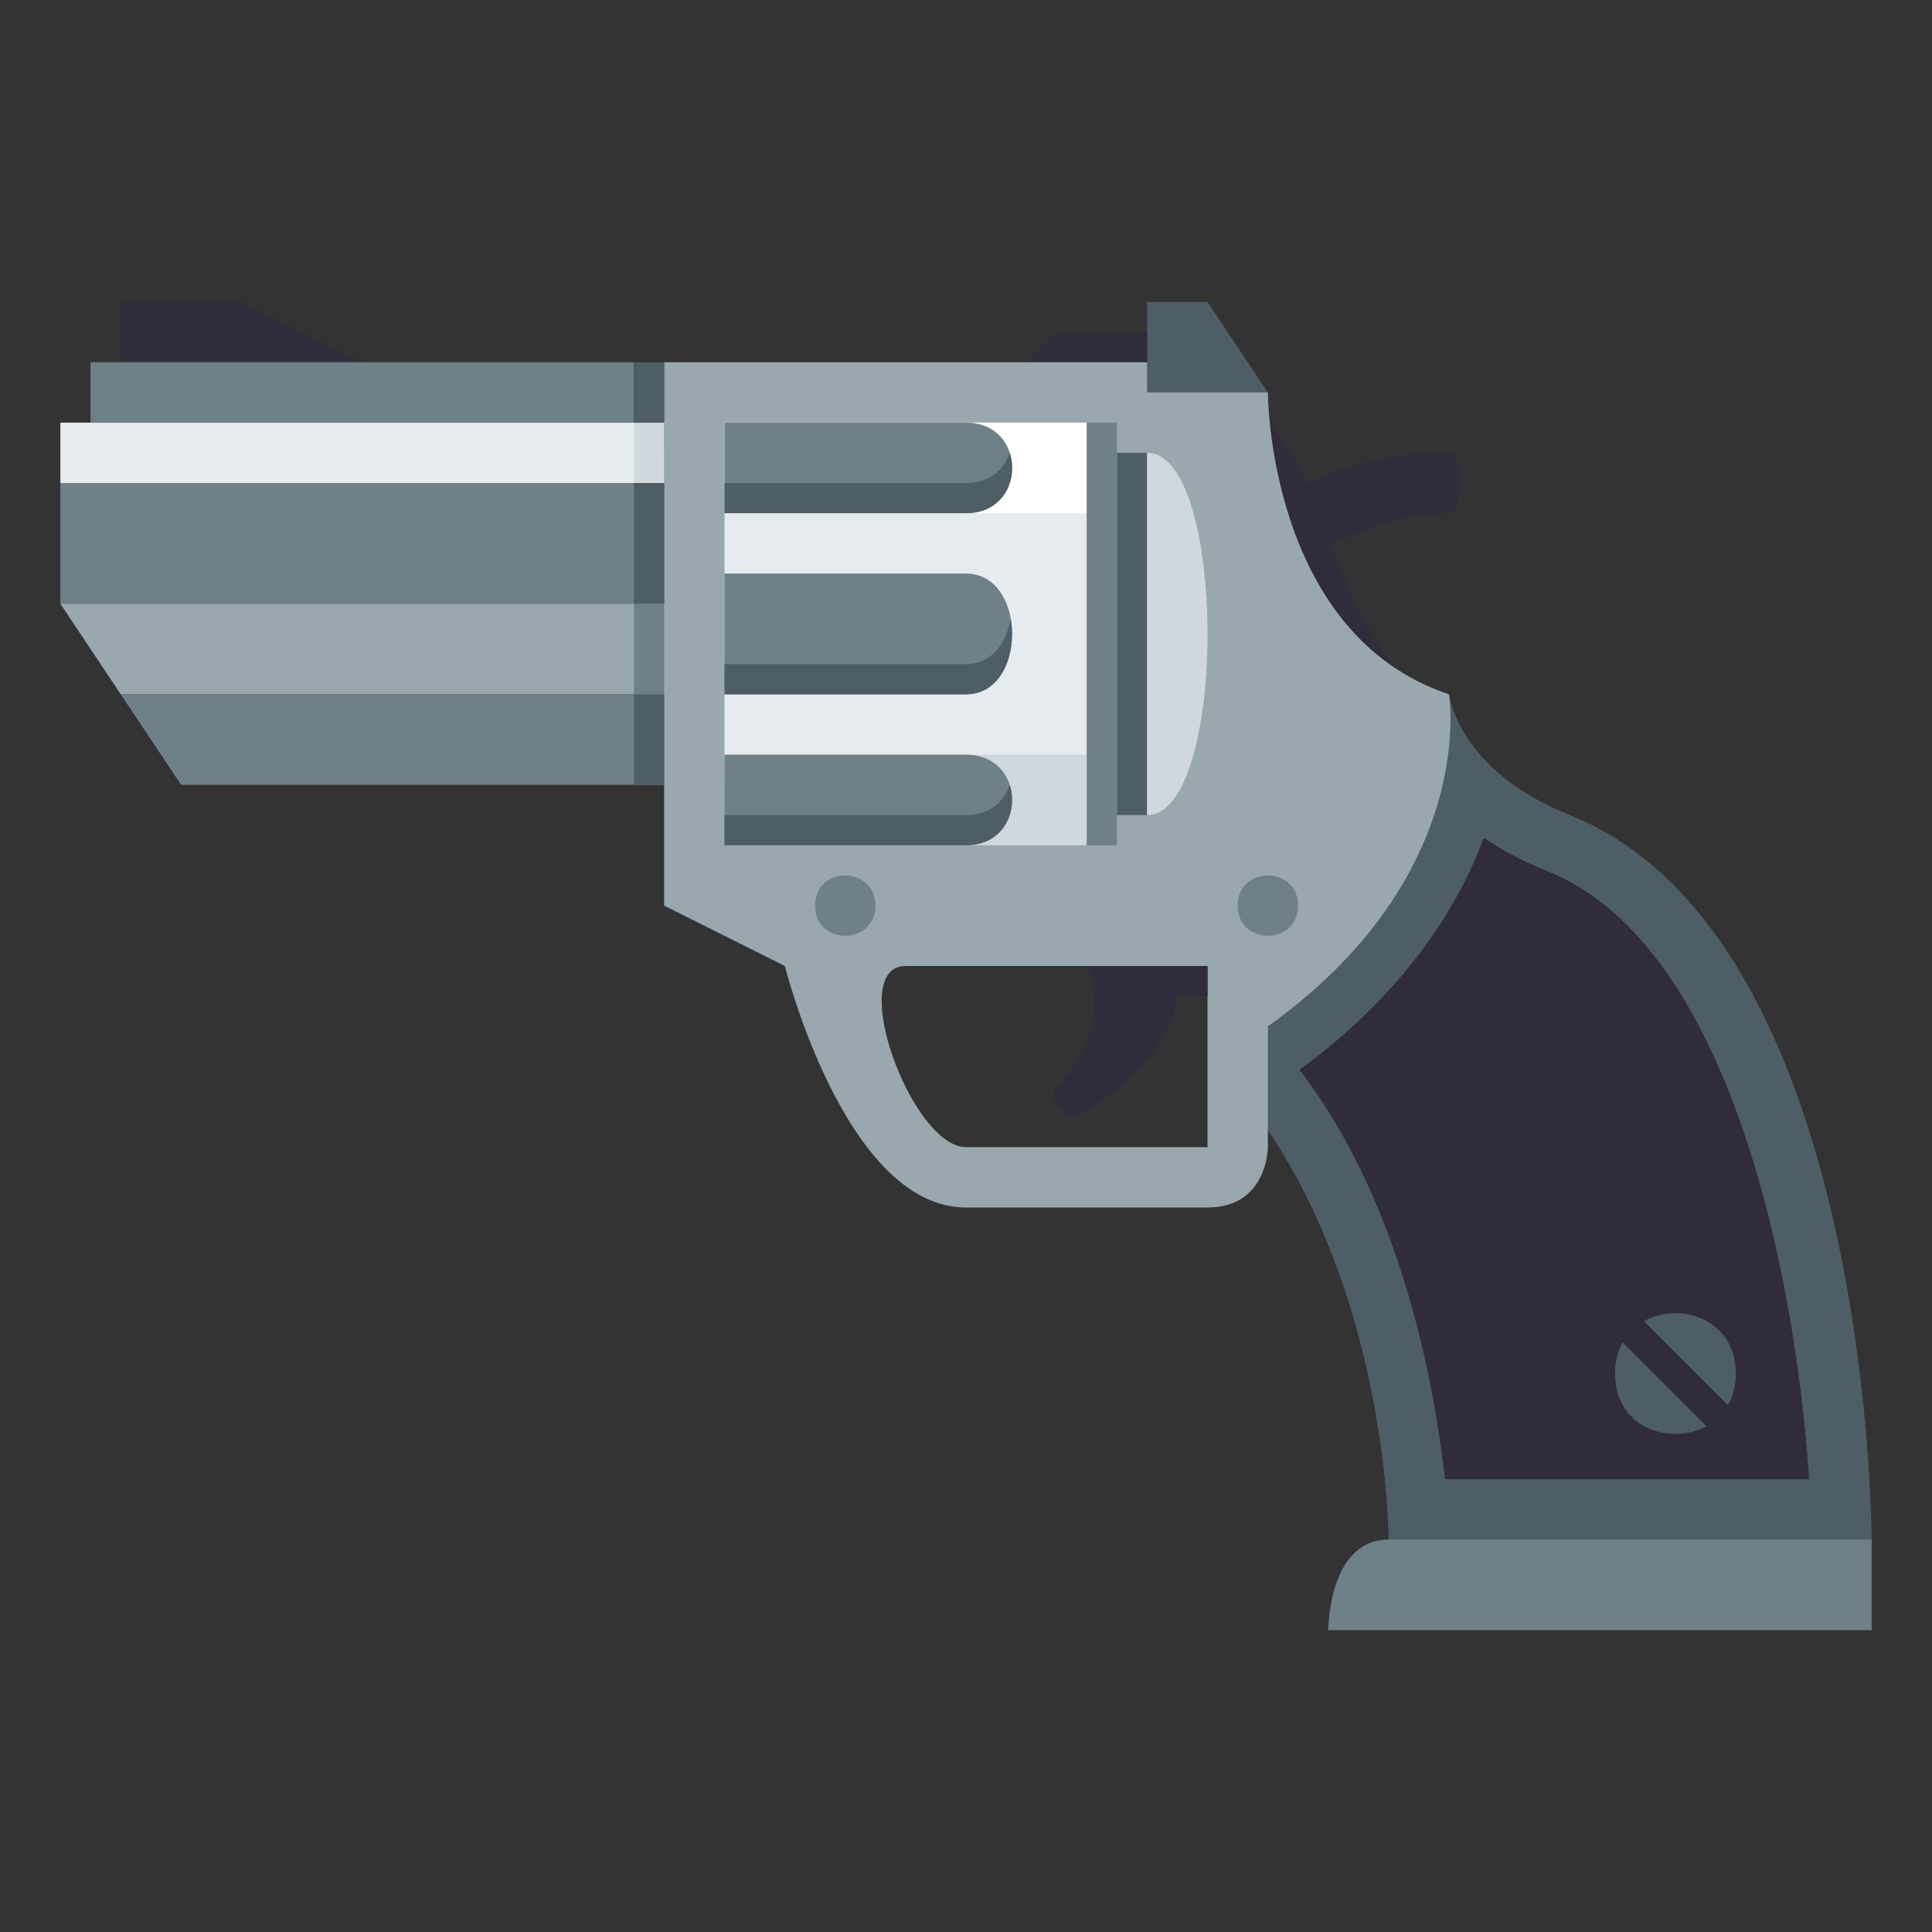 <?xml version="1.0" encoding="utf-8"?>
<!-- Generator: Adobe Illustrator 15.0.0, SVG Export Plug-In . SVG Version: 6.00 Build 0)  -->
<!DOCTYPE svg PUBLIC "-//W3C//DTD SVG 1.1//EN" "http://www.w3.org/Graphics/SVG/1.1/DTD/svg11.dtd">
<svg version="1.1" id="Layer_1" xmlns="http://www.w3.org/2000/svg" xmlns:xlink="http://www.w3.org/1999/xlink" x="0px" y="0px"
	 width="64px" height="64px" viewBox="0 0 64 64" enable-background="new 0 0 64 64" xml:space="preserve">
<rect x="0" y="0" width="64" height="64" fill="#333333" stroke="none"/>
<path fill="#302C3B" d="M46.957,50c-0.174-2.435-1.043-9.784-5.374-14.768c1.958-1.255,5.849-4.292,7.053-9.195
	c0.68,0.673,1.639,1.35,2.993,1.892c7.989,3.195,9.168,18.189,9.342,22.071H46.957z"/>
<path fill="#4E5E67" d="M49.152,27.754c0.586,0.398,1.281,0.774,2.104,1.103c6.332,2.533,8.3,14.297,8.673,20.143H47.867
	c-0.312-2.813-1.352-9.078-4.822-13.561C44.999,34.02,47.772,31.474,49.152,27.754 M48,23c0,8-8,12-8,12c6,6,6,16,6,16h16
	c0,0,0-20-10-24C48.285,25.515,48,23,48,23L48,23z"/>
<path fill="#302C3B" d="M40,21c0,0,4-4,8-4c0.5,0,0.5-2,0-2c-6,0-8,4-8,4V21z"/>
<path fill="#302C3B" d="M47,23c-3-3-3-7-5-9l-1,5L47,23z"/>
<rect x="2" y="15" fill="#6E8189" width="20" height="5"/>
<polygon fill="#99A8AE" points="4,23 23,23 23,20 2,20 "/>
<path fill="#6E8189" d="M44,54h18v-3c0,0-13,0-16,0C44,51,44,54,44,54z"/>
<polygon fill="#302C3B" points="4,12 12,12 8,10 4,10 "/>
<polygon fill="#4E5E67" points="38,13 42,13 40,10 38,10 "/>
<polygon fill="#302C3B" points="34,12 38,12 38,11 35,11 "/>
<polygon fill="#6E8189" points="6,26 22,26 22,23 4,23 "/>
<rect x="2" y="14" fill="#E6EBEF" width="20" height="2"/>
<rect x="3" y="12" fill="#6E8189" width="18" height="2"/>
<path fill="#4E5E67" d="M57.5,45.504c0,2.662-4,2.662-4,0C53.5,42.833,57.5,42.833,57.5,45.504z"/>
<path fill="#99A8AE" d="M42,13h-4v-1H22v18l4,2c0,0,2,8,6,8c2,0,5.5,0,8,0c2,0,2-2,2-2v-4c7-5,6-11,6-11C42,21,42,13,42,13z M40,38
	c0,0-6,0-8,0c-1.803,0-4-6-2-6c2.5,0,10,0,10,0V38z"/>
<path fill="#302C3B" d="M36,32c0,0,1,2-1,4c-0.354,0.354,0.329,1.2,0.758,0.943C39,35,39,33,39,33h1v-1H36z"/>
<rect x="55" y="43" transform="matrix(0.707 -0.707 0.707 0.707 -15.918 52.571)" fill="#302C3B" width="1" height="4.999"/>
<rect x="24" y="14" fill="#E6EBEF" width="12" height="12"/>
<rect x="24" y="25" fill="#CFD8DD" width="12" height="3"/>
<rect x="24" y="14" fill="#FFFFFF" width="12" height="3"/>
<rect x="21" y="23" fill="#4E5E67" width="1" height="3"/>
<rect x="21" y="20" fill="#6E8189" width="1" height="3"/>
<rect x="21" y="14" fill="#CFD8DD" width="1" height="2"/>
<rect x="21" y="12" fill="#4E5E67" width="1" height="2"/>
<rect x="21" y="16" fill="#4E5E67" width="1" height="4"/>
<rect x="37" y="15" fill="#4E5E67" width="1" height="12"/>
<rect x="36" y="14" fill="#6E8189" width="1" height="14"/>
<path fill="#6E8189" d="M32,14c-2.458,0-8,0-8,0v3c0,0,5.625,0,8,0C34.04,17,34.04,14,32,14z"/>
<path fill="#4E5E67" d="M33.448,15c0.283,0.873-0.197,2-1.448,2c-2.375,0-8,0-8,0v-1c0,0,5.625,0,8,0
	C32.788,16,33.269,15.55,33.448,15z"/>
<path fill="#6E8189" d="M29,30c0,1.333-2,1.333-2,0S29,28.667,29,30z"/>
<path fill="#6E8189" d="M43,30c0,1.333-2,1.333-2,0S43,28.667,43,30z"/>
<path fill="#CFD8DD" d="M38,27V15C40.667,15,40.667,27,38,27z"/>
<path fill="#6E8189" d="M31.999,25c-2.459,0-8,0-8,0v3c0,0,5.625,0,8,0C34.038,28,34.038,25,31.999,25z"/>
<path fill="#4E5E67" d="M33.446,26c0.283,0.873-0.197,2-1.447,2c-2.375,0-8,0-8,0v-1c0,0,5.625,0,8,0
	C32.787,27,33.268,26.55,33.446,26z"/>
<path fill="#6E8189" d="M31.999,19c-2.459,0-8,0-8,0v4c0,0,5.625,0,8,0C34.038,23,34.038,19,31.999,19z"/>
<path fill="#4E5E67" d="M31.999,22c-2.375,0-8,0-8,0v1c0,0,5.625,0,8,0c1.192,0,1.682-1.364,1.48-2.5
	C33.336,21.307,32.846,22,31.999,22z"/>
</svg>
